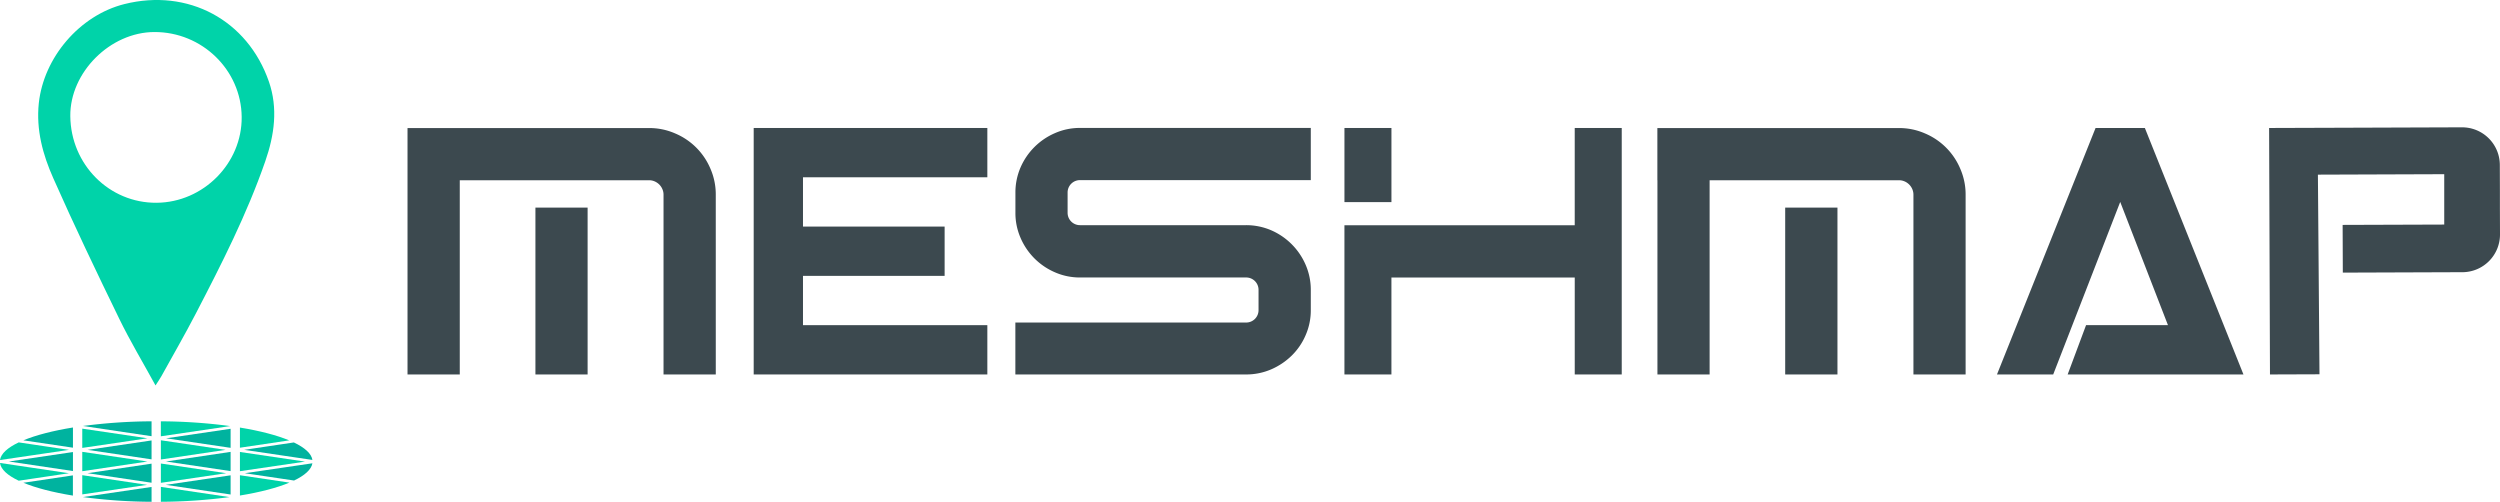 <svg id="Layer_1" data-name="Layer 1" xmlns="http://www.w3.org/2000/svg" viewBox="0 0 1868.37 375"><defs><style>.cls-1{fill:#3c494f;}.cls-2{fill:#00d3a9;}.cls-3{fill:#00b39f;}</style></defs><polygon class="cls-1" points="563.27 124.66 563.27 132.49 563.27 169.33 563.27 214.27 563.27 279.85 737.89 279.85 737.89 243.01 600.11 243.01 600.11 214.27 600.11 206.17 705.96 206.17 705.96 169.33 600.11 169.33 600.11 132.49 737.89 132.49 737.89 95.65 563.27 95.65 563.27 124.66"/><path class="cls-1" d="M979.62,231.71a46.12,46.12,0,0,1-3.81,18.67,47.4,47.4,0,0,1-10.43,15.35A50.66,50.66,0,0,1,950,276.05a47.08,47.08,0,0,1-18.78,3.8H758.83v-38.8H931.24a9.24,9.24,0,0,0,9.33-9.34v-15a9.22,9.22,0,0,0-9.33-9.33h-124a46.26,46.26,0,0,1-18.66-3.8,49,49,0,0,1-25.91-25.91,46.31,46.31,0,0,1-3.8-18.67V144a47.09,47.09,0,0,1,3.8-18.79,49.29,49.29,0,0,1,25.91-25.79,46.1,46.1,0,0,1,18.66-3.81H979.62v39H807.2a9.24,9.24,0,0,0-9.33,9.34v15a9.24,9.24,0,0,0,9.33,9.33h124a47.08,47.08,0,0,1,18.78,3.8A49.51,49.51,0,0,1,975.81,198a46.92,46.92,0,0,1,3.81,18.78Z"/><path class="cls-1" d="M1212,279.85h-35.12V207.4h-137v72.45h-35.12V168.35h172.11V95.65H1212Zm-172.11-128.8h-35.12V95.65h35.12Z"/><path class="cls-1" d="M534.94,279.85H495.89V145.51a10.2,10.2,0,0,0-.87-4.18,11,11,0,0,0-2.32-3.44,11.23,11.23,0,0,0-3.45-2.33,10.34,10.34,0,0,0-4.17-.86H304.56v-39H485.08a48,48,0,0,1,19.28,3.93A49.34,49.34,0,0,1,531,126.23a48,48,0,0,1,3.93,19.28Zm-191.33,0H304.56V134.7h39.05Zm95.54,0h-39V155.16h39Z"/><path class="cls-1" d="M1469,279.85h-39V145.51a10.36,10.36,0,0,0-.86-4.18,11,11,0,0,0-5.77-5.77,10.36,10.36,0,0,0-4.18-.86H1238.63v-39h180.51a48.09,48.09,0,0,1,19.29,3.93,49.36,49.36,0,0,1,26.64,26.65,48,48,0,0,1,3.93,19.28Zm-191.32,0h-39V134.7h39Zm95.54,0h-39.06V155.16h39.06Z"/><polygon class="cls-1" points="1566.12 95.65 1492.44 279.85 1534.46 279.85 1584.54 150.91 1620.23 243.01 1559.01 243.01 1545.26 279.85 1676.64 279.85 1602.96 95.65 1566.12 95.65"/><path class="cls-1" d="M1837.44,203.43h2.64a28.18,28.18,0,0,0,28.29-28.49l-.07-19.14,0-13.21-.06-19.14a28.18,28.18,0,0,0-28.49-28.29h-2.64l-105.64.37h-.66l-35,.12.65,184.2,37-.13-1.18-149.2,94.41-.34,0,12.55,0,12.54,0,12.55-75.93.26.13,35.66"/><polygon class="cls-2" points="120.23 329.04 120.23 343.4 168.59 336.2 120.23 329.04"/><polygon class="cls-2" points="120.23 346.41 120.23 360.84 169.03 353.65 120.23 346.41"/><polygon class="cls-3" points="113.27 343.3 113.27 329.16 65.51 336.21 113.27 343.3"/><path class="cls-3" d="M17.48,360.79c9.36,3.87,22.05,7.16,37,9.59V355.27Z"/><polygon class="cls-3" points="113.27 360.77 113.27 346.51 65.39 353.64 113.27 360.77"/><polygon class="cls-2" points="61.48 369.48 109.97 362.35 61.48 355.13 61.48 369.48"/><polygon class="cls-3" points="172.34 369.56 172.34 355.23 123.93 362.36 172.34 369.56"/><path class="cls-3" d="M219.77,359.12c8.06-3.86,12.92-8.24,13.7-12.88L183,353.66Z"/><polygon class="cls-2" points="179.31 352.14 227.96 344.98 179.31 337.78 179.31 352.14"/><polygon class="cls-3" points="172.34 334.69 172.34 320.45 124.16 327.56 172.34 334.69"/><polygon class="cls-3" points="172.34 352.08 172.34 337.71 124.05 344.9 172.34 352.08"/><polygon class="cls-3" points="116.75 375 116.76 375 116.74 375 116.75 375"/><polygon class="cls-2" points="61.48 337.68 61.48 352.16 110.14 344.91 61.48 337.68"/><path class="cls-3" d="M113.27,314.87A405.78,405.78,0,0,0,62,318.36L113.27,326Z"/><polygon class="cls-2" points="61.48 320.35 61.48 334.74 110.18 327.56 61.48 320.35"/><path class="cls-3" d="M54.52,319.48c-15,2.43-27.69,5.72-37.05,9.6l37.05,5.5Z"/><path class="cls-2" d="M172,318.43a403.28,403.28,0,0,0-51.79-3.56v11.2Z"/><path class="cls-2" d="M0,346c.64,4.79,5.62,9.29,14,13.26l37.52-5.59Z"/><path class="cls-2" d="M14,330.62C5.66,334.57.69,339.05,0,343.81l51.54-7.6Z"/><path class="cls-3" d="M61.9,371.48A403.41,403.41,0,0,0,113.27,375V363.92Z"/><path class="cls-2" d="M216.13,329.11c-9.31-3.86-21.92-7.14-36.82-9.58V334.6Z"/><path class="cls-2" d="M179.31,370.33c15-2.45,27.67-5.76,37-9.65l-37-5.5Z"/><path class="cls-3" d="M233.48,343.73c-.71-4.71-5.65-9.15-13.86-13.07l-37.1,5.53Z"/><path class="cls-2" d="M120.23,375a405.62,405.62,0,0,0,51.26-3.49l-51.26-7.63Z"/><polygon class="cls-3" points="54.52 352.03 54.52 337.83 6.62 344.9 54.52 352.03"/><path class="cls-2" d="M116.23,288.06c-9.58-17.5-19.11-33.37-27.17-49.95-16.91-34.75-33.62-69.64-49.27-105C32,115.58,26.91,97.05,29,77.11,32.65,43,59.47,11.47,92.92,3.06,140.41-8.87,185,14.81,201,61.1c6.85,19.88,4.08,39.77-2.73,59.38-13.74,39.63-32.71,76.87-52,114-8.19,15.78-17.09,31.19-25.7,46.75C119.57,283,118.33,284.77,116.23,288.06Zm.84-136.52C152,151.25,181,122,180.62,87.35,180.27,52.27,151,23.84,115.4,23.94,82.32,24,52.2,54.15,52.54,86.79,52.92,123,81.65,151.84,117.07,151.54Z"/></svg>